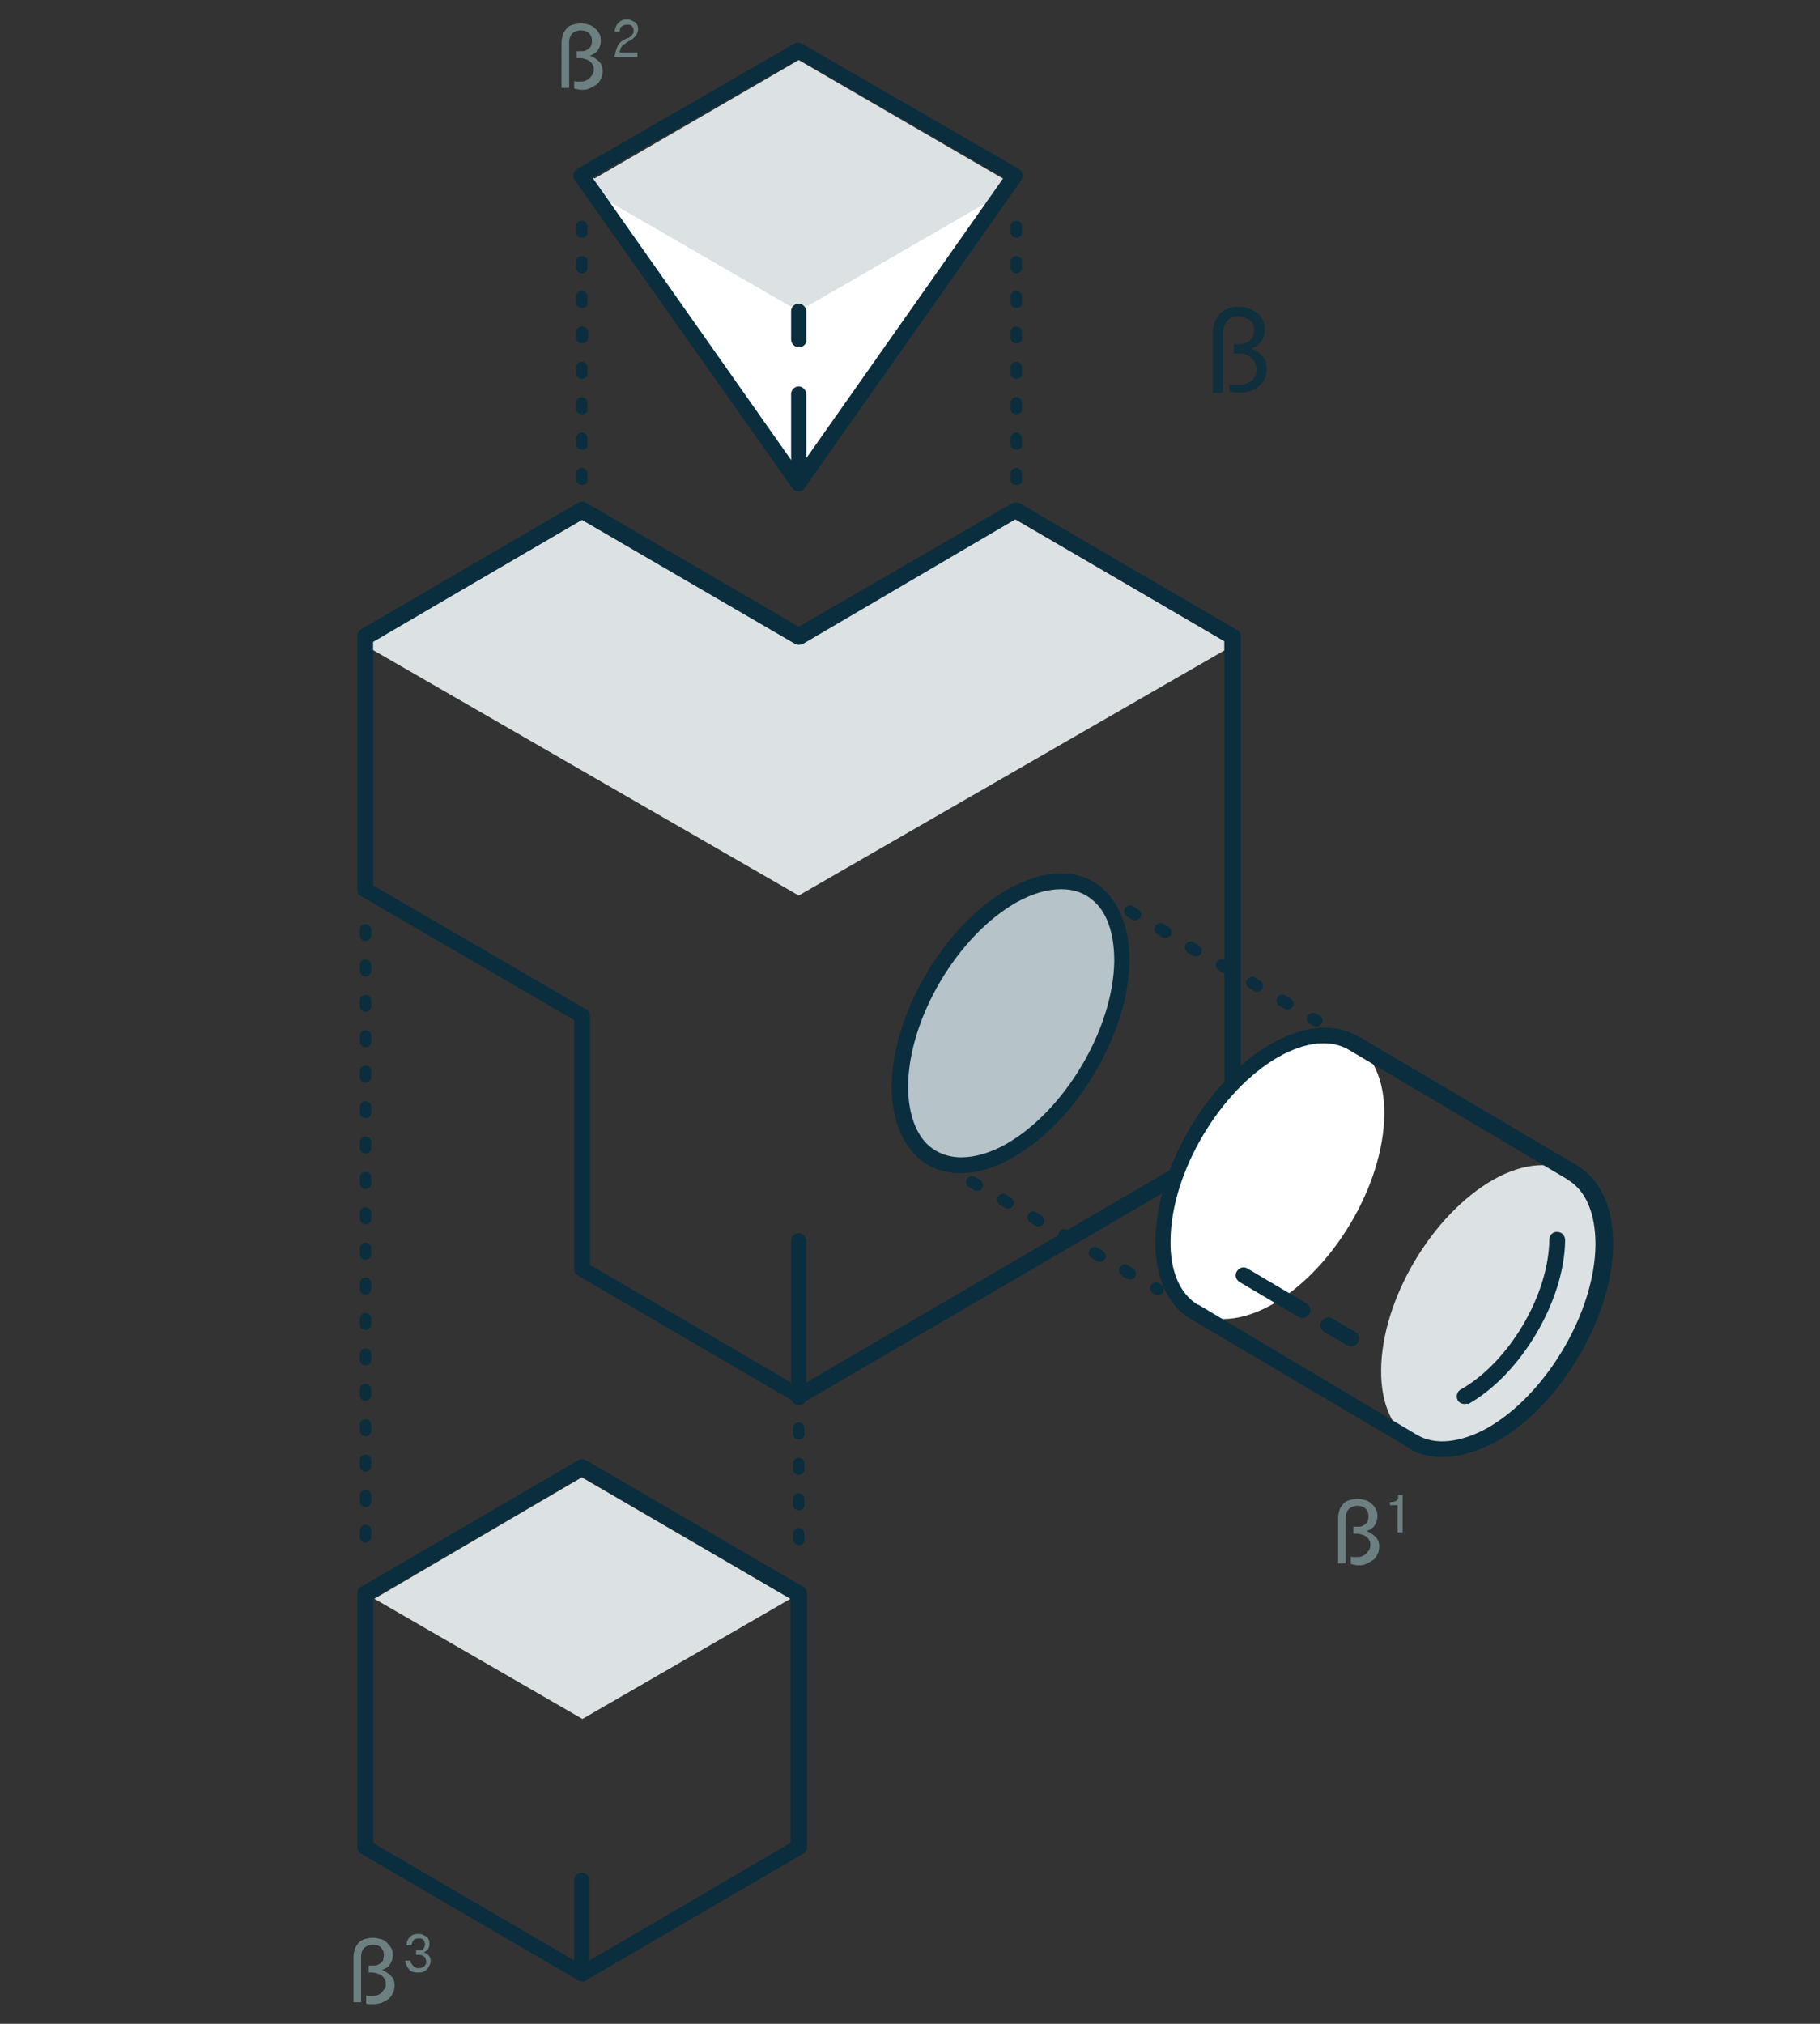 <?xml version="1.0" encoding="utf-8"?>
<!-- Generator: Adobe Illustrator 18.0.0, SVG Export Plug-In . SVG Version: 6.00 Build 0)  -->
<!DOCTYPE svg PUBLIC "-//W3C//DTD SVG 1.1//EN" "http://www.w3.org/Graphics/SVG/1.1/DTD/svg11.dtd">
<svg version="1.1" id="Layer_1" xmlns="http://www.w3.org/2000/svg" xmlns:xlink="http://www.w3.org/1999/xlink" x="0px" y="0px"
	 viewBox="0 0 287.8 320" style="enable-background:new 0 0 287.8 320;" xml:space="preserve">
<rect x="0" y="0" width="287.8" height="320" fill="#333333" stroke="none"/>
<g>
	<g>
		<polygon style="fill:#DCE2E4;" points="126.3,101.8 92.2,82.1 57.8,102.1 126.3,141.6 194.9,102.1 160.5,82.1 		"/>
	</g>
	<g>
		<path style="fill:#DCE2E4;" d="M125,252.8l-32.9,19l-32.9-19L92,233.6L125,252.8z"/>
	</g>
	<g>
		<path style="fill:#0A2E3D;" d="M92,313.3c-0.2,0-0.4-0.1-0.6-0.2l-34.3-20c-0.4-0.2-0.6-0.6-0.6-1.1v-40c0-0.4,0.2-0.9,0.6-1.1
			l34.3-20c0.4-0.2,0.9-0.2,1.3,0l34.3,20c0.4,0.2,0.6,0.6,0.6,1.1v40c0,0.4-0.2,0.9-0.6,1.1l-34.3,20
			C92.5,313.3,92.3,313.3,92,313.3z M59,291.4l33,19.3l33-19.3v-38.6l-33-19.3l-33,19.3V291.4z"/>
	</g>
	<g>
		<path style="fill:#0A2E3D;" d="M92,313.3c-0.7,0-1.2-0.6-1.2-1.2v-14.8c0-0.7,0.6-1.2,1.2-1.2s1.2,0.6,1.2,1.2v14.8
			C93.3,312.8,92.7,313.3,92,313.3z"/>
	</g>
	<g>
		<path style="fill:#FFFFFF;" d="M160.6,27.7l-34.3,48.5L92,27.7l34.3,8.7L160.6,27.7z"/>
	</g>
	<g>
		<path style="fill:#0A2E3D;" d="M126.3,76.5c-0.7,0-1.2-0.6-1.2-1.2v-13c0-0.7,0.6-1.2,1.2-1.2s1.2,0.6,1.2,1.2v13
			C127.6,75.9,127,76.5,126.3,76.5z"/>
	</g>
	<g>
		<g>
			<path style="fill:#0A2E3D;" d="M126.3,221.9c-0.2,0-0.4-0.1-0.6-0.2l-34.3-20c-0.4-0.2-0.6-0.6-0.6-1.1v-39.3l-33.7-19.6
				c-0.4-0.2-0.6-0.6-0.6-1.1v-40c0-0.4,0.2-0.9,0.6-1.1l34.3-20c0.4-0.2,0.9-0.2,1.3,0l33.6,19.6L160,79.6c0.4-0.2,0.9-0.2,1.3,0
				l34.3,20c0.4,0.2,0.6,0.6,0.6,1.1v80c0,0.4-0.2,0.9-0.6,1.1l-68.6,40C126.8,221.9,126.5,221.9,126.3,221.9z M93.3,200l33,19.3
				l67.3-39.3v-78.6l-33-19.3L127,101.8c-0.4,0.2-0.9,0.2-1.3,0L92,82.2l-33,19.3V140l33.7,19.6c0.4,0.2,0.6,0.6,0.6,1.1V200z"/>
		</g>
	</g>
	<g>
		<path style="fill:#DCE2E4;" d="M160.6,29.4l-34.3,19.8L92,29.4l34.3-19.9L160.6,29.4z"/>
	</g>
	<g>
		<g>
			<path style="fill:#0A2E3D;" d="M126.3,77.7c-0.4,0-0.8-0.2-1-0.5L90.9,28.5c-0.2-0.3-0.3-0.6-0.2-1s0.3-0.6,0.6-0.8l34.3-19.8
				c0.4-0.2,0.9-0.2,1.2,0l34.3,19.8c0.3,0.2,0.5,0.5,0.6,0.8s0,0.7-0.2,1l-34.3,48.7C127.1,77.5,126.7,77.7,126.3,77.7z M93.7,28.1
				l32.5,46.2l32.5-46.2L126.3,9.4L93.7,28.1z"/>
		</g>
	</g>
	<g>
		<g>
			<path style="fill:#B6C3C9;" d="M177.4,151.9c0.1-11.1-7.7-15.7-17.4-10.3c-9.7,5.5-17.7,18.9-17.8,30.1
				c-0.1,11.1,7.7,15.7,17.4,10.3C169.3,176.5,177.3,163.1,177.4,151.9z"/>
			<path style="fill:#0A2E3D;" d="M151.9,185.5C151.9,185.5,151.9,185.5,151.9,185.5c-2.9,0-5.4-1-7.2-2.9
				c-2.4-2.5-3.7-6.2-3.7-10.9c0.1-11.5,8.4-25.5,18.4-31.1c2.9-1.6,5.7-2.5,8.3-2.5c2.9,0,5.4,1,7.2,2.9c2.4,2.5,3.7,6.2,3.7,10.9
				c-0.1,11.5-8.4,25.5-18.4,31.1C157.3,184.7,154.5,185.5,151.9,185.5z M167.8,140.6c-2.2,0-4.6,0.7-7.1,2.1
				c-9.3,5.3-17,18.3-17.1,29c0,4,1,7.1,2.9,9.1c1.4,1.4,3.3,2.2,5.5,2.2h0c2.2,0,4.6-0.7,7.1-2.1c9.3-5.3,17-18.3,17.1-29
				c0-4-1-7.2-2.9-9.1C171.8,141.3,170,140.6,167.8,140.6z"/>
		</g>
	</g>
	<g>
		<path style="fill:#FFFFFF;" d="M218.9,176.2c0.1-11.1-7.7-15.7-17.4-10.3c-9.7,5.5-17.7,18.9-17.8,30.1
			c-0.1,11.1,7.7,15.7,17.4,10.3C210.8,200.8,218.8,187.4,218.9,176.2z"/>
	</g>
	<g>
		<g>
			<path style="fill:#DCE2E4;" d="M253.6,196.8c0.1-11.1-7.7-15.7-17.4-10.3c-9.7,5.5-17.7,18.9-17.8,30.1
				c-0.1,11.1,7.7,15.7,17.4,10.3C245.5,221.3,253.5,207.9,253.6,196.8z"/>
		</g>
	</g>
	<g>
		<path style="fill:#6C8081;" d="M90.6,12.8c0.2,0,0.4,0.1,0.6,0.1c0.2,0,0.4,0,0.5,0c0.3,0,0.5,0,0.8-0.1c0.2-0.1,0.5-0.2,0.7-0.4
			s0.3-0.4,0.5-0.6c0.1-0.2,0.2-0.5,0.2-0.8c0-0.2,0-0.4-0.1-0.6c-0.1-0.2-0.2-0.4-0.4-0.6c-0.2-0.2-0.4-0.3-0.7-0.4
			c-0.3-0.1-0.6-0.2-0.9-0.2h-0.6V8.1h0.6c0.3,0,0.6,0,0.8-0.1c0.2-0.1,0.4-0.2,0.6-0.4c0.2-0.2,0.3-0.3,0.3-0.5
			c0.1-0.2,0.1-0.4,0.1-0.7c0-0.5-0.2-0.9-0.5-1.2s-0.8-0.4-1.3-0.4c-0.5,0-1,0.2-1.3,0.5c-0.3,0.3-0.5,0.8-0.5,1.4v7.2h-1.2V6.7
			c0-0.4,0.1-0.8,0.2-1.2c0.1-0.4,0.4-0.7,0.6-1s0.6-0.5,1-0.6c0.4-0.1,0.8-0.2,1.3-0.2c0.4,0,0.8,0.1,1.2,0.2
			c0.4,0.1,0.7,0.3,1,0.6c0.3,0.2,0.5,0.5,0.7,0.9c0.2,0.3,0.2,0.7,0.2,1.1c0,0.6-0.2,1.1-0.5,1.5c-0.3,0.4-0.7,0.6-1.2,0.8
			c0.5,0.2,1,0.5,1.4,0.9c0.4,0.4,0.6,0.9,0.6,1.5c0,0.5-0.1,1-0.3,1.3c-0.2,0.4-0.4,0.7-0.7,0.9c-0.3,0.2-0.7,0.4-1.1,0.6
			s-0.8,0.2-1.2,0.2c-0.2,0-0.4,0-0.7-0.1c-0.2,0-0.4-0.1-0.5-0.1V12.8z"/>
		<path style="fill:#6C8081;" d="M97.4,8c0.1-0.3,0.2-0.6,0.3-0.8C97.8,7,98,6.8,98.2,6.6c0.2-0.1,0.4-0.3,0.7-0.4
			C99.1,6.1,99.2,6,99.4,6c0.1-0.1,0.3-0.2,0.4-0.3s0.2-0.2,0.3-0.4c0.1-0.1,0.1-0.3,0.1-0.5c0-0.3-0.1-0.5-0.3-0.7
			c-0.2-0.2-0.4-0.2-0.8-0.2c-0.3,0-0.6,0.1-0.8,0.3C98.1,4.3,98,4.6,98,5h-0.8c0-0.3,0.1-0.5,0.2-0.8c0.1-0.2,0.2-0.4,0.4-0.6
			c0.2-0.2,0.4-0.3,0.6-0.4s0.5-0.1,0.7-0.1c0.3,0,0.5,0,0.7,0.1c0.2,0.1,0.4,0.2,0.6,0.3c0.2,0.1,0.3,0.3,0.4,0.5
			c0.1,0.2,0.1,0.5,0.1,0.7s-0.1,0.5-0.2,0.7c-0.1,0.2-0.3,0.4-0.4,0.5c-0.2,0.2-0.3,0.3-0.5,0.4s-0.3,0.2-0.5,0.3
			c-0.2,0.1-0.4,0.3-0.6,0.4c-0.2,0.1-0.3,0.2-0.4,0.4c-0.1,0.1-0.2,0.3-0.2,0.4c0,0.1-0.1,0.3-0.1,0.5h2.8v0.7h-3.7
			C97.3,8.7,97.3,8.3,97.4,8z"/>
	</g>
	<g>
		<path style="fill:#6C8081;" d="M213.4,246.1c0.2,0,0.4,0.1,0.6,0.1c0.2,0,0.4,0,0.5,0c0.3,0,0.5,0,0.8-0.1
			c0.2-0.1,0.5-0.2,0.7-0.4s0.3-0.4,0.5-0.6c0.1-0.2,0.2-0.5,0.2-0.8c0-0.2,0-0.4-0.1-0.6c-0.1-0.2-0.2-0.4-0.4-0.6
			c-0.2-0.2-0.4-0.3-0.7-0.4c-0.3-0.1-0.6-0.2-0.9-0.2h-0.6v-1.1h0.6c0.3,0,0.6,0,0.8-0.1s0.4-0.2,0.6-0.4c0.2-0.2,0.3-0.3,0.3-0.5
			c0.1-0.2,0.1-0.4,0.1-0.7c0-0.5-0.2-0.9-0.5-1.2s-0.8-0.4-1.3-0.4c-0.5,0-1,0.2-1.3,0.5c-0.3,0.3-0.5,0.8-0.5,1.4v7.2h-1.2V240
			c0-0.4,0.1-0.8,0.2-1.2c0.1-0.4,0.4-0.7,0.6-1s0.6-0.5,1-0.6c0.4-0.1,0.8-0.2,1.3-0.2c0.4,0,0.8,0.1,1.2,0.2
			c0.4,0.1,0.7,0.3,1,0.6c0.3,0.2,0.5,0.5,0.7,0.9c0.2,0.3,0.2,0.7,0.2,1.1c0,0.6-0.2,1.1-0.5,1.5s-0.7,0.6-1.2,0.8
			c0.5,0.2,1,0.5,1.4,0.9c0.4,0.4,0.6,0.9,0.6,1.5c0,0.5-0.1,1-0.3,1.3c-0.2,0.4-0.4,0.7-0.7,0.9c-0.3,0.2-0.7,0.4-1.1,0.6
			s-0.8,0.2-1.2,0.2c-0.2,0-0.4,0-0.7-0.1c-0.2,0-0.4-0.1-0.5-0.1V246.1z"/>
		<path style="fill:#6C8081;" d="M219.9,237.5c0.3,0,0.5,0,0.6-0.1c0.2,0,0.3-0.1,0.4-0.2c0.1-0.1,0.2-0.2,0.2-0.3
			c0-0.1,0-0.3,0-0.5h0.7v5.9h-0.8v-4.3h-1.2V237.5z"/>
	</g>
	<g>
		<path style="fill:#6C8081;" d="M57.7,315.5c0.2,0,0.4,0.1,0.6,0.1c0.2,0,0.4,0,0.5,0c0.3,0,0.5,0,0.8-0.1s0.5-0.2,0.7-0.4
			s0.3-0.4,0.5-0.6s0.2-0.5,0.2-0.8c0-0.2,0-0.4-0.1-0.6c-0.1-0.2-0.2-0.4-0.4-0.6s-0.4-0.3-0.7-0.4c-0.3-0.1-0.6-0.2-0.9-0.2h-0.6
			v-1.1h0.6c0.3,0,0.6,0,0.8-0.1c0.2-0.1,0.4-0.2,0.6-0.4c0.2-0.2,0.3-0.3,0.3-0.5s0.1-0.4,0.1-0.7c0-0.5-0.2-0.9-0.5-1.2
			s-0.8-0.4-1.3-0.4c-0.5,0-1,0.2-1.3,0.5s-0.5,0.8-0.5,1.4v7.2h-1.2v-7.2c0-0.4,0.1-0.8,0.2-1.2c0.1-0.4,0.4-0.7,0.6-1
			c0.3-0.3,0.6-0.5,1-0.6c0.4-0.1,0.8-0.2,1.3-0.2c0.4,0,0.8,0.1,1.2,0.2c0.4,0.1,0.7,0.3,1,0.6s0.5,0.5,0.7,0.9
			c0.2,0.3,0.2,0.7,0.2,1.1c0,0.6-0.2,1.1-0.5,1.5s-0.7,0.6-1.2,0.8c0.5,0.2,1,0.5,1.4,0.9c0.4,0.4,0.6,0.9,0.6,1.5
			c0,0.5-0.1,1-0.3,1.3c-0.2,0.4-0.4,0.7-0.7,0.9c-0.3,0.2-0.7,0.4-1.1,0.6c-0.4,0.1-0.8,0.2-1.2,0.2c-0.2,0-0.4,0-0.7,0
			c-0.2,0-0.4-0.1-0.5-0.1V315.5z"/>
		<path style="fill:#6C8081;" d="M64.9,309.9c0,0.2,0,0.4,0.1,0.5s0.2,0.3,0.3,0.4c0.1,0.1,0.2,0.2,0.4,0.3c0.2,0.1,0.3,0.1,0.5,0.1
			c0.2,0,0.3,0,0.5-0.1s0.3-0.1,0.4-0.2s0.2-0.2,0.2-0.3c0.1-0.1,0.1-0.3,0.1-0.4c0-0.3-0.1-0.6-0.3-0.8c-0.2-0.2-0.5-0.3-0.9-0.3
			h-0.4v-0.7h0.4c0.4,0,0.7-0.1,0.8-0.3s0.2-0.4,0.2-0.7s-0.1-0.5-0.3-0.7s-0.4-0.2-0.7-0.2c-0.4,0-0.7,0.1-0.8,0.3
			c-0.2,0.2-0.3,0.5-0.3,0.8h-0.8c0-0.3,0-0.5,0.1-0.7c0.1-0.2,0.2-0.4,0.4-0.6c0.2-0.2,0.3-0.3,0.6-0.4c0.2-0.1,0.5-0.1,0.7-0.1
			c0.3,0,0.5,0,0.7,0.1c0.2,0.1,0.4,0.2,0.6,0.3c0.2,0.1,0.3,0.3,0.4,0.5s0.1,0.4,0.1,0.7c0,0.3-0.1,0.6-0.2,0.8
			c-0.2,0.2-0.4,0.4-0.7,0.5c0.3,0.1,0.6,0.3,0.8,0.5s0.3,0.5,0.3,0.9c0,0.3-0.1,0.5-0.2,0.7c-0.1,0.2-0.2,0.4-0.4,0.6
			c-0.2,0.2-0.4,0.3-0.6,0.4c-0.2,0.1-0.5,0.1-0.8,0.1c-0.3,0-0.5,0-0.8-0.1s-0.5-0.2-0.6-0.4c-0.2-0.2-0.3-0.4-0.4-0.6
			s-0.2-0.5-0.2-0.8H64.9z"/>
	</g>
	<g>
		<path style="fill:#0A2E3D;" d="M228.1,230.4L228.1,230.4c-1.9,0-3.6-0.4-5-1.2c0,0-0.1,0-0.1-0.1l-0.1-0.1c0,0,0,0,0,0l-34.7-20.5
			c0,0,0,0,0,0c0,0,0,0,0,0c-3.6-2.2-5.6-6.6-5.5-12.4c0.1-11.5,8.4-25.5,18.4-31.1c2.9-1.6,5.7-2.5,8.3-2.5c1.9,0,3.6,0.4,5.2,1.3
			c0,0,0.1,0,0.1,0l34.9,20.6c0,0,0.1,0.1,0.1,0.1c3.5,2.2,5.4,6.6,5.4,12.3c-0.1,11.5-8.4,25.5-18.4,31.1
			C233.6,229.5,230.8,230.4,228.1,230.4z M224.1,226.9C224.2,226.9,224.2,226.9,224.1,226.9c2.9,1.7,6.9,1.2,11.1-1.1
			c9.3-5.3,17-18.3,17.1-29c0-4.9-1.5-8.5-4.3-10.2c0,0-0.1,0-0.1-0.1l0,0L213.3,166c0,0,0,0,0,0c-2.9-1.7-6.8-1.3-11.1,1.1
			c-9.3,5.3-17,18.3-17.1,29c-0.1,4.9,1.5,8.5,4.3,10.2c0,0,0,0,0.1,0L224.1,226.9C224.1,226.8,224.1,226.8,224.1,226.9L224.1,226.9
			z"/>
	</g>
	<g>
		<path style="fill:#0A2E3D;" d="M205.9,208.4c-0.2,0-0.4-0.1-0.6-0.2l-9.3-5.5c-0.6-0.4-0.8-1.1-0.4-1.7c0.4-0.6,1.1-0.8,1.7-0.4
			l9.3,5.5c0.6,0.4,0.8,1.1,0.4,1.7C206.7,208.2,206.3,208.4,205.9,208.4z"/>
	</g>
	<g>
		<path style="fill:#0A2E3D;" d="M213.6,212.9c-0.2,0-0.4-0.1-0.6-0.2l-3.6-2.1c-0.6-0.4-0.8-1.1-0.4-1.7c0.4-0.6,1.1-0.8,1.7-0.4
			l3.6,2.1c0.6,0.4,0.8,1.1,0.4,1.7C214.4,212.7,214,212.9,213.6,212.9z"/>
	</g>
	<g>
		<path style="fill:#0F2F3C;" d="M194.5,60.8c0.2,0.1,0.5,0.1,0.8,0.1c0.3,0,0.5,0,0.7,0c0.4,0,0.7-0.1,1-0.2s0.6-0.3,0.9-0.5
			s0.4-0.5,0.6-0.8s0.2-0.7,0.2-1.1c0-0.3-0.1-0.5-0.2-0.8c-0.1-0.3-0.3-0.6-0.5-0.8c-0.2-0.2-0.5-0.4-0.9-0.6
			c-0.3-0.2-0.8-0.2-1.2-0.2h-0.8v-1.5h0.8c0.4,0,0.8-0.1,1.1-0.2s0.6-0.3,0.8-0.5c0.2-0.2,0.4-0.4,0.4-0.7c0.1-0.3,0.1-0.6,0.1-0.9
			c0-0.6-0.2-1.2-0.7-1.5s-1.1-0.6-1.8-0.6c-0.7,0-1.3,0.2-1.7,0.7c-0.4,0.5-0.7,1.1-0.7,1.8v9.6h-1.6v-9.6c0-0.6,0.1-1.1,0.3-1.6
			c0.2-0.5,0.5-0.9,0.8-1.3s0.8-0.6,1.3-0.8s1-0.3,1.7-0.3c0.6,0,1.1,0.1,1.6,0.3c0.5,0.2,0.9,0.4,1.3,0.7c0.4,0.3,0.7,0.7,0.9,1.1
			c0.2,0.4,0.3,0.9,0.3,1.5c0,0.8-0.2,1.4-0.6,1.9c-0.4,0.5-0.9,0.9-1.6,1.1c0.7,0.2,1.3,0.6,1.8,1.2s0.7,1.2,0.7,2
			c0,0.7-0.1,1.3-0.4,1.7c-0.2,0.5-0.6,0.9-1,1.2c-0.4,0.3-0.9,0.6-1.4,0.7c-0.5,0.2-1.1,0.2-1.6,0.2c-0.3,0-0.6,0-0.9-0.1
			c-0.3,0-0.5-0.1-0.6-0.2V60.8z"/>
	</g>
	<g>
		<path style="fill:#0A2E3D;" d="M126.3,222.2c-0.7,0-1.2-0.6-1.2-1.2v-24.8c0-0.7,0.6-1.2,1.2-1.2s1.2,0.6,1.2,1.2V221
			C127.6,221.6,127,222.2,126.3,222.2z"/>
	</g>
	<g>
		<path style="fill:#0A2E3D;" d="M126.3,54.9c-0.7,0-1.2-0.6-1.2-1.2v-4.5c0-0.7,0.6-1.2,1.2-1.2s1.2,0.6,1.2,1.2v4.5
			C127.6,54.4,127,54.9,126.3,54.9z"/>
	</g>
	<g>
		<g>
			<path style="fill:#0A2E3D;" d="M57.8,243.9c-0.5,0-0.9-0.4-0.9-0.9V242c0-0.5,0.4-0.9,0.9-0.9s0.9,0.4,0.9,0.9v0.9
				C58.7,243.5,58.3,243.9,57.8,243.9z M57.8,238.3c-0.5,0-0.9-0.4-0.9-0.9v-0.9c0-0.5,0.4-0.9,0.9-0.9s0.9,0.4,0.9,0.9v0.9
				C58.7,237.9,58.3,238.3,57.8,238.3z M57.8,232.7c-0.5,0-0.9-0.4-0.9-0.9v-0.9c0-0.5,0.4-0.9,0.9-0.9s0.9,0.4,0.9,0.9v0.9
				C58.7,232.3,58.3,232.7,57.8,232.7z M57.8,227.1c-0.5,0-0.9-0.4-0.9-0.9v-0.9c0-0.5,0.4-0.9,0.9-0.9s0.9,0.4,0.9,0.9v0.9
				C58.7,226.7,58.3,227.1,57.8,227.1z M57.8,221.5c-0.5,0-0.9-0.4-0.9-0.9v-0.9c0-0.5,0.4-0.9,0.9-0.9s0.9,0.4,0.9,0.9v0.9
				C58.7,221.1,58.3,221.5,57.8,221.5z M57.8,215.9c-0.5,0-0.9-0.4-0.9-0.9v-0.9c0-0.5,0.4-0.9,0.9-0.9s0.9,0.4,0.9,0.9v0.9
				C58.7,215.5,58.3,215.9,57.8,215.9z M57.8,210.3c-0.5,0-0.9-0.4-0.9-0.9v-0.9c0-0.5,0.4-0.9,0.9-0.9s0.9,0.4,0.9,0.9v0.9
				C58.7,209.9,58.3,210.3,57.8,210.3z M57.8,204.7c-0.5,0-0.9-0.4-0.9-0.9v-0.9c0-0.5,0.4-0.9,0.9-0.9s0.9,0.4,0.9,0.9v0.9
				C58.7,204.3,58.3,204.7,57.8,204.7z M57.8,199.2c-0.5,0-0.9-0.4-0.9-0.9v-0.9c0-0.5,0.4-0.9,0.9-0.9s0.9,0.4,0.9,0.9v0.9
				C58.7,198.7,58.3,199.2,57.8,199.2z M57.8,193.6c-0.5,0-0.9-0.4-0.9-0.9v-0.9c0-0.5,0.4-0.9,0.9-0.9s0.9,0.4,0.9,0.9v0.9
				C58.7,193.2,58.3,193.6,57.8,193.6z M57.8,188c-0.5,0-0.9-0.4-0.9-0.9v-0.9c0-0.5,0.4-0.9,0.9-0.9s0.9,0.4,0.9,0.9v0.9
				C58.7,187.6,58.3,188,57.8,188z M57.8,182.4c-0.5,0-0.9-0.4-0.9-0.9v-0.9c0-0.5,0.4-0.9,0.9-0.9s0.9,0.4,0.9,0.9v0.9
				C58.7,182,58.3,182.4,57.8,182.4z M57.8,176.8c-0.5,0-0.9-0.4-0.9-0.9v-0.9c0-0.5,0.4-0.9,0.9-0.9s0.9,0.4,0.9,0.9v0.9
				C58.7,176.4,58.3,176.8,57.8,176.8z M57.8,171.2c-0.5,0-0.9-0.4-0.9-0.9v-0.9c0-0.5,0.4-0.9,0.9-0.9s0.9,0.4,0.9,0.9v0.9
				C58.7,170.8,58.3,171.2,57.8,171.2z M57.8,165.6c-0.5,0-0.9-0.4-0.9-0.9v-0.9c0-0.5,0.4-0.9,0.9-0.9s0.9,0.4,0.9,0.9v0.9
				C58.7,165.2,58.3,165.6,57.8,165.6z M57.8,160c-0.5,0-0.9-0.4-0.9-0.9v-0.9c0-0.5,0.4-0.9,0.9-0.9s0.9,0.4,0.9,0.9v0.9
				C58.7,159.6,58.3,160,57.8,160z M57.8,154.4c-0.5,0-0.9-0.4-0.9-0.9v-0.9c0-0.5,0.4-0.9,0.9-0.9s0.9,0.4,0.9,0.9v0.9
				C58.7,154,58.3,154.4,57.8,154.4z M57.8,148.8c-0.5,0-0.9-0.4-0.9-0.9V147c0-0.5,0.4-0.9,0.9-0.9s0.9,0.4,0.9,0.9v0.9
				C58.7,148.4,58.3,148.8,57.8,148.8z"/>
		</g>
		<g>
			<path style="fill:#0A2E3D;" d="M126.3,244.3c-0.5,0-0.9-0.4-0.9-0.9v-0.9c0-0.5,0.4-0.9,0.9-0.9s0.9,0.4,0.9,0.9v0.9
				C127.3,243.9,126.8,244.3,126.3,244.3z M126.3,238.8c-0.5,0-0.9-0.4-0.9-0.9v-0.9c0-0.5,0.4-0.9,0.9-0.9s0.9,0.4,0.9,0.9v0.9
				C127.3,238.3,126.8,238.8,126.3,238.8z M126.3,233.2c-0.5,0-0.9-0.4-0.9-0.9v-0.9c0-0.5,0.4-0.9,0.9-0.9s0.9,0.4,0.9,0.9v0.9
				C127.3,232.7,126.8,233.2,126.3,233.2z M126.3,227.6c-0.5,0-0.9-0.4-0.9-0.9v-0.9c0-0.5,0.4-0.9,0.9-0.9s0.9,0.4,0.9,0.9v0.9
				C127.3,227.2,126.8,227.6,126.3,227.6z"/>
		</g>
		<g>
			<path style="fill:#0A2E3D;" d="M92,76.7c-0.5,0-0.9-0.4-0.9-0.9v-0.9c0-0.5,0.4-0.9,0.9-0.9s0.9,0.4,0.9,0.9v0.9
				C93,76.3,92.6,76.7,92,76.7z M92,71.1c-0.5,0-0.9-0.4-0.9-0.9v-0.9c0-0.5,0.4-0.9,0.9-0.9s0.9,0.4,0.9,0.9v0.9
				C93,70.7,92.6,71.1,92,71.1z M92,65.5c-0.5,0-0.9-0.4-0.9-0.9v-0.9c0-0.5,0.4-0.9,0.9-0.9s0.9,0.4,0.9,0.9v0.9
				C93,65.1,92.6,65.5,92,65.5z M92,59.9c-0.5,0-0.9-0.4-0.9-0.9v-0.9c0-0.5,0.4-0.9,0.9-0.9s0.9,0.4,0.9,0.9V59
				C93,59.5,92.6,59.9,92,59.9z M92,54.3c-0.5,0-0.9-0.4-0.9-0.9v-0.9c0-0.5,0.4-0.9,0.9-0.9S93,52,93,52.5v0.9
				C93,53.9,92.6,54.3,92,54.3z M92,48.7c-0.5,0-0.9-0.4-0.9-0.9v-0.9c0-0.5,0.4-0.9,0.9-0.9s0.9,0.4,0.9,0.9v0.9
				C93,48.3,92.6,48.7,92,48.7z M92,43.2c-0.5,0-0.9-0.4-0.9-0.9v-0.9c0-0.5,0.4-0.9,0.9-0.9s0.9,0.4,0.9,0.9v0.9
				C93,42.7,92.6,43.2,92,43.2z M92,37.6c-0.5,0-0.9-0.4-0.9-0.9v-0.9c0-0.5,0.4-0.9,0.9-0.9s0.9,0.4,0.9,0.9v0.9
				C93,37.1,92.6,37.6,92,37.6z"/>
		</g>
		<g>
			<path style="fill:#0A2E3D;" d="M160.7,76.7c-0.5,0-0.9-0.4-0.9-0.9v-0.9c0-0.5,0.4-0.9,0.9-0.9s0.9,0.4,0.9,0.9v0.9
				C161.7,76.3,161.3,76.7,160.7,76.7z M160.7,71.1c-0.5,0-0.9-0.4-0.9-0.9v-0.9c0-0.5,0.4-0.9,0.9-0.9s0.9,0.4,0.9,0.9v0.9
				C161.7,70.7,161.3,71.1,160.7,71.1z M160.7,65.5c-0.5,0-0.9-0.4-0.9-0.9v-0.9c0-0.5,0.4-0.9,0.9-0.9s0.9,0.4,0.9,0.9v0.9
				C161.7,65.1,161.3,65.5,160.7,65.5z M160.7,59.9c-0.5,0-0.9-0.4-0.9-0.9v-0.9c0-0.5,0.4-0.9,0.9-0.9s0.9,0.4,0.9,0.9V59
				C161.7,59.5,161.3,59.9,160.7,59.9z M160.7,54.3c-0.5,0-0.9-0.4-0.9-0.9v-0.9c0-0.5,0.4-0.9,0.9-0.9s0.9,0.4,0.9,0.9v0.9
				C161.7,53.9,161.3,54.3,160.7,54.3z M160.7,48.7c-0.5,0-0.9-0.4-0.9-0.9v-0.9c0-0.5,0.4-0.9,0.9-0.9s0.9,0.4,0.9,0.9v0.9
				C161.7,48.3,161.3,48.7,160.7,48.7z M160.7,43.2c-0.5,0-0.9-0.4-0.9-0.9v-0.9c0-0.5,0.4-0.9,0.9-0.9s0.9,0.4,0.9,0.9v0.9
				C161.7,42.7,161.3,43.2,160.7,43.2z M160.7,37.6c-0.5,0-0.9-0.4-0.9-0.9v-0.9c0-0.5,0.4-0.9,0.9-0.9s0.9,0.4,0.9,0.9v0.9
				C161.7,37.1,161.3,37.6,160.7,37.6z"/>
		</g>
		<g>
			<path style="fill:#0A2E3D;" d="M208.2,162.3c-0.2,0-0.3,0-0.5-0.1l-0.6-0.3c-0.4-0.3-0.6-0.8-0.3-1.3c0.3-0.4,0.8-0.6,1.3-0.3
				l0.6,0.3c0.4,0.3,0.6,0.8,0.3,1.3C208.8,162.1,208.5,162.3,208.2,162.3z M203.6,159.6c-0.2,0-0.3,0-0.5-0.1l-0.8-0.5
				c-0.4-0.3-0.6-0.8-0.3-1.3s0.8-0.6,1.3-0.3l0.8,0.5c0.4,0.3,0.6,0.8,0.3,1.3C204.2,159.5,203.9,159.6,203.6,159.6z M198.8,156.8
				c-0.2,0-0.3,0-0.5-0.1l-0.8-0.5c-0.4-0.3-0.6-0.8-0.3-1.3c0.3-0.4,0.8-0.6,1.3-0.3l0.8,0.5c0.4,0.3,0.6,0.8,0.3,1.3
				C199.4,156.6,199.1,156.8,198.8,156.8z M194,154c-0.2,0-0.3,0-0.5-0.1l-0.8-0.5c-0.4-0.3-0.6-0.8-0.3-1.3
				c0.3-0.4,0.8-0.6,1.3-0.3l0.8,0.5c0.4,0.3,0.6,0.8,0.3,1.3C194.6,153.8,194.3,154,194,154z M189.1,151.2c-0.2,0-0.3,0-0.5-0.1
				l-0.8-0.5c-0.4-0.3-0.6-0.8-0.3-1.3c0.3-0.4,0.8-0.6,1.3-0.3l0.8,0.5c0.4,0.3,0.6,0.8,0.3,1.3C189.8,151,189.5,151.2,189.1,151.2
				z M184.3,148.3c-0.2,0-0.3,0-0.5-0.1l-0.8-0.5c-0.4-0.3-0.6-0.8-0.3-1.3c0.3-0.4,0.8-0.6,1.3-0.3l0.8,0.5
				c0.4,0.3,0.6,0.8,0.3,1.3C184.9,148.2,184.6,148.3,184.3,148.3z M179.5,145.5c-0.2,0-0.3,0-0.5-0.1l-0.8-0.5
				c-0.4-0.3-0.6-0.8-0.3-1.3c0.3-0.4,0.8-0.6,1.3-0.3l0.8,0.5c0.4,0.3,0.6,0.8,0.3,1.3C180.1,145.4,179.8,145.5,179.5,145.5z"/>
		</g>
		<g>
			<path style="fill:#0A2E3D;" d="M183.1,204.8c-0.2,0-0.3,0-0.5-0.1l-0.3-0.2c-0.4-0.3-0.6-0.8-0.3-1.3c0.3-0.4,0.8-0.6,1.3-0.3
				l0.3,0.2c0.4,0.3,0.6,0.8,0.3,1.3C183.7,204.6,183.4,204.8,183.1,204.8z M178.7,202.3c-0.2,0-0.3,0-0.5-0.1l-0.8-0.5
				c-0.4-0.3-0.6-0.8-0.3-1.3s0.8-0.6,1.3-0.3l0.8,0.5c0.4,0.3,0.6,0.8,0.3,1.3C179.4,202.1,179.1,202.3,178.7,202.3z M173.9,199.5
				c-0.2,0-0.3,0-0.5-0.1l-0.8-0.5c-0.4-0.3-0.6-0.8-0.3-1.3c0.3-0.4,0.8-0.6,1.3-0.3l0.8,0.5c0.4,0.3,0.6,0.8,0.3,1.3
				C174.5,199.4,174.2,199.5,173.9,199.5z M169.1,196.7c-0.2,0-0.3,0-0.5-0.1l-0.8-0.5c-0.4-0.3-0.6-0.8-0.3-1.3s0.8-0.6,1.3-0.3
				l0.8,0.5c0.4,0.3,0.6,0.8,0.3,1.3C169.7,196.6,169.4,196.7,169.1,196.7z M164.2,193.9c-0.2,0-0.3,0-0.5-0.1l-0.8-0.5
				c-0.4-0.3-0.6-0.8-0.3-1.3s0.8-0.6,1.3-0.3l0.8,0.5c0.4,0.3,0.6,0.8,0.3,1.3C164.9,193.8,164.5,193.9,164.2,193.9z M159.4,191.1
				c-0.2,0-0.3,0-0.5-0.1l-0.8-0.5c-0.4-0.3-0.6-0.8-0.3-1.3c0.3-0.4,0.8-0.6,1.3-0.3l0.8,0.5c0.4,0.3,0.6,0.8,0.3,1.3
				C160,191,159.7,191.1,159.4,191.1z M154.5,188.3c-0.2,0-0.3,0-0.5-0.1l-0.8-0.5c-0.4-0.3-0.6-0.8-0.3-1.3
				c0.3-0.4,0.8-0.6,1.3-0.3l0.8,0.5c0.4,0.3,0.6,0.8,0.3,1.3C155.2,188.2,154.9,188.3,154.5,188.3z"/>
		</g>
	</g>
	<g>
		<g>
			<path style="fill:#0A2E3D;" d="M231.6,222c-0.4,0-0.9-0.2-1.1-0.6c-0.3-0.6-0.1-1.4,0.5-1.7c7.6-4.3,13.9-14.9,14-23.7
				c0-0.7,0.6-1.3,1.3-1.2c0.7,0,1.2,0.6,1.2,1.3c-0.1,9.6-7,21.2-15.3,25.9C232,221.9,231.8,222,231.6,222z"/>
		</g>
	</g>
	<g>
		<path style="fill:none;stroke:#0A2E3D;stroke-width:2.5;stroke-linecap:round;stroke-linejoin:round;stroke-miterlimit:10;" d="
			M126.3,141.6"/>
	</g>
</g>
</svg>
